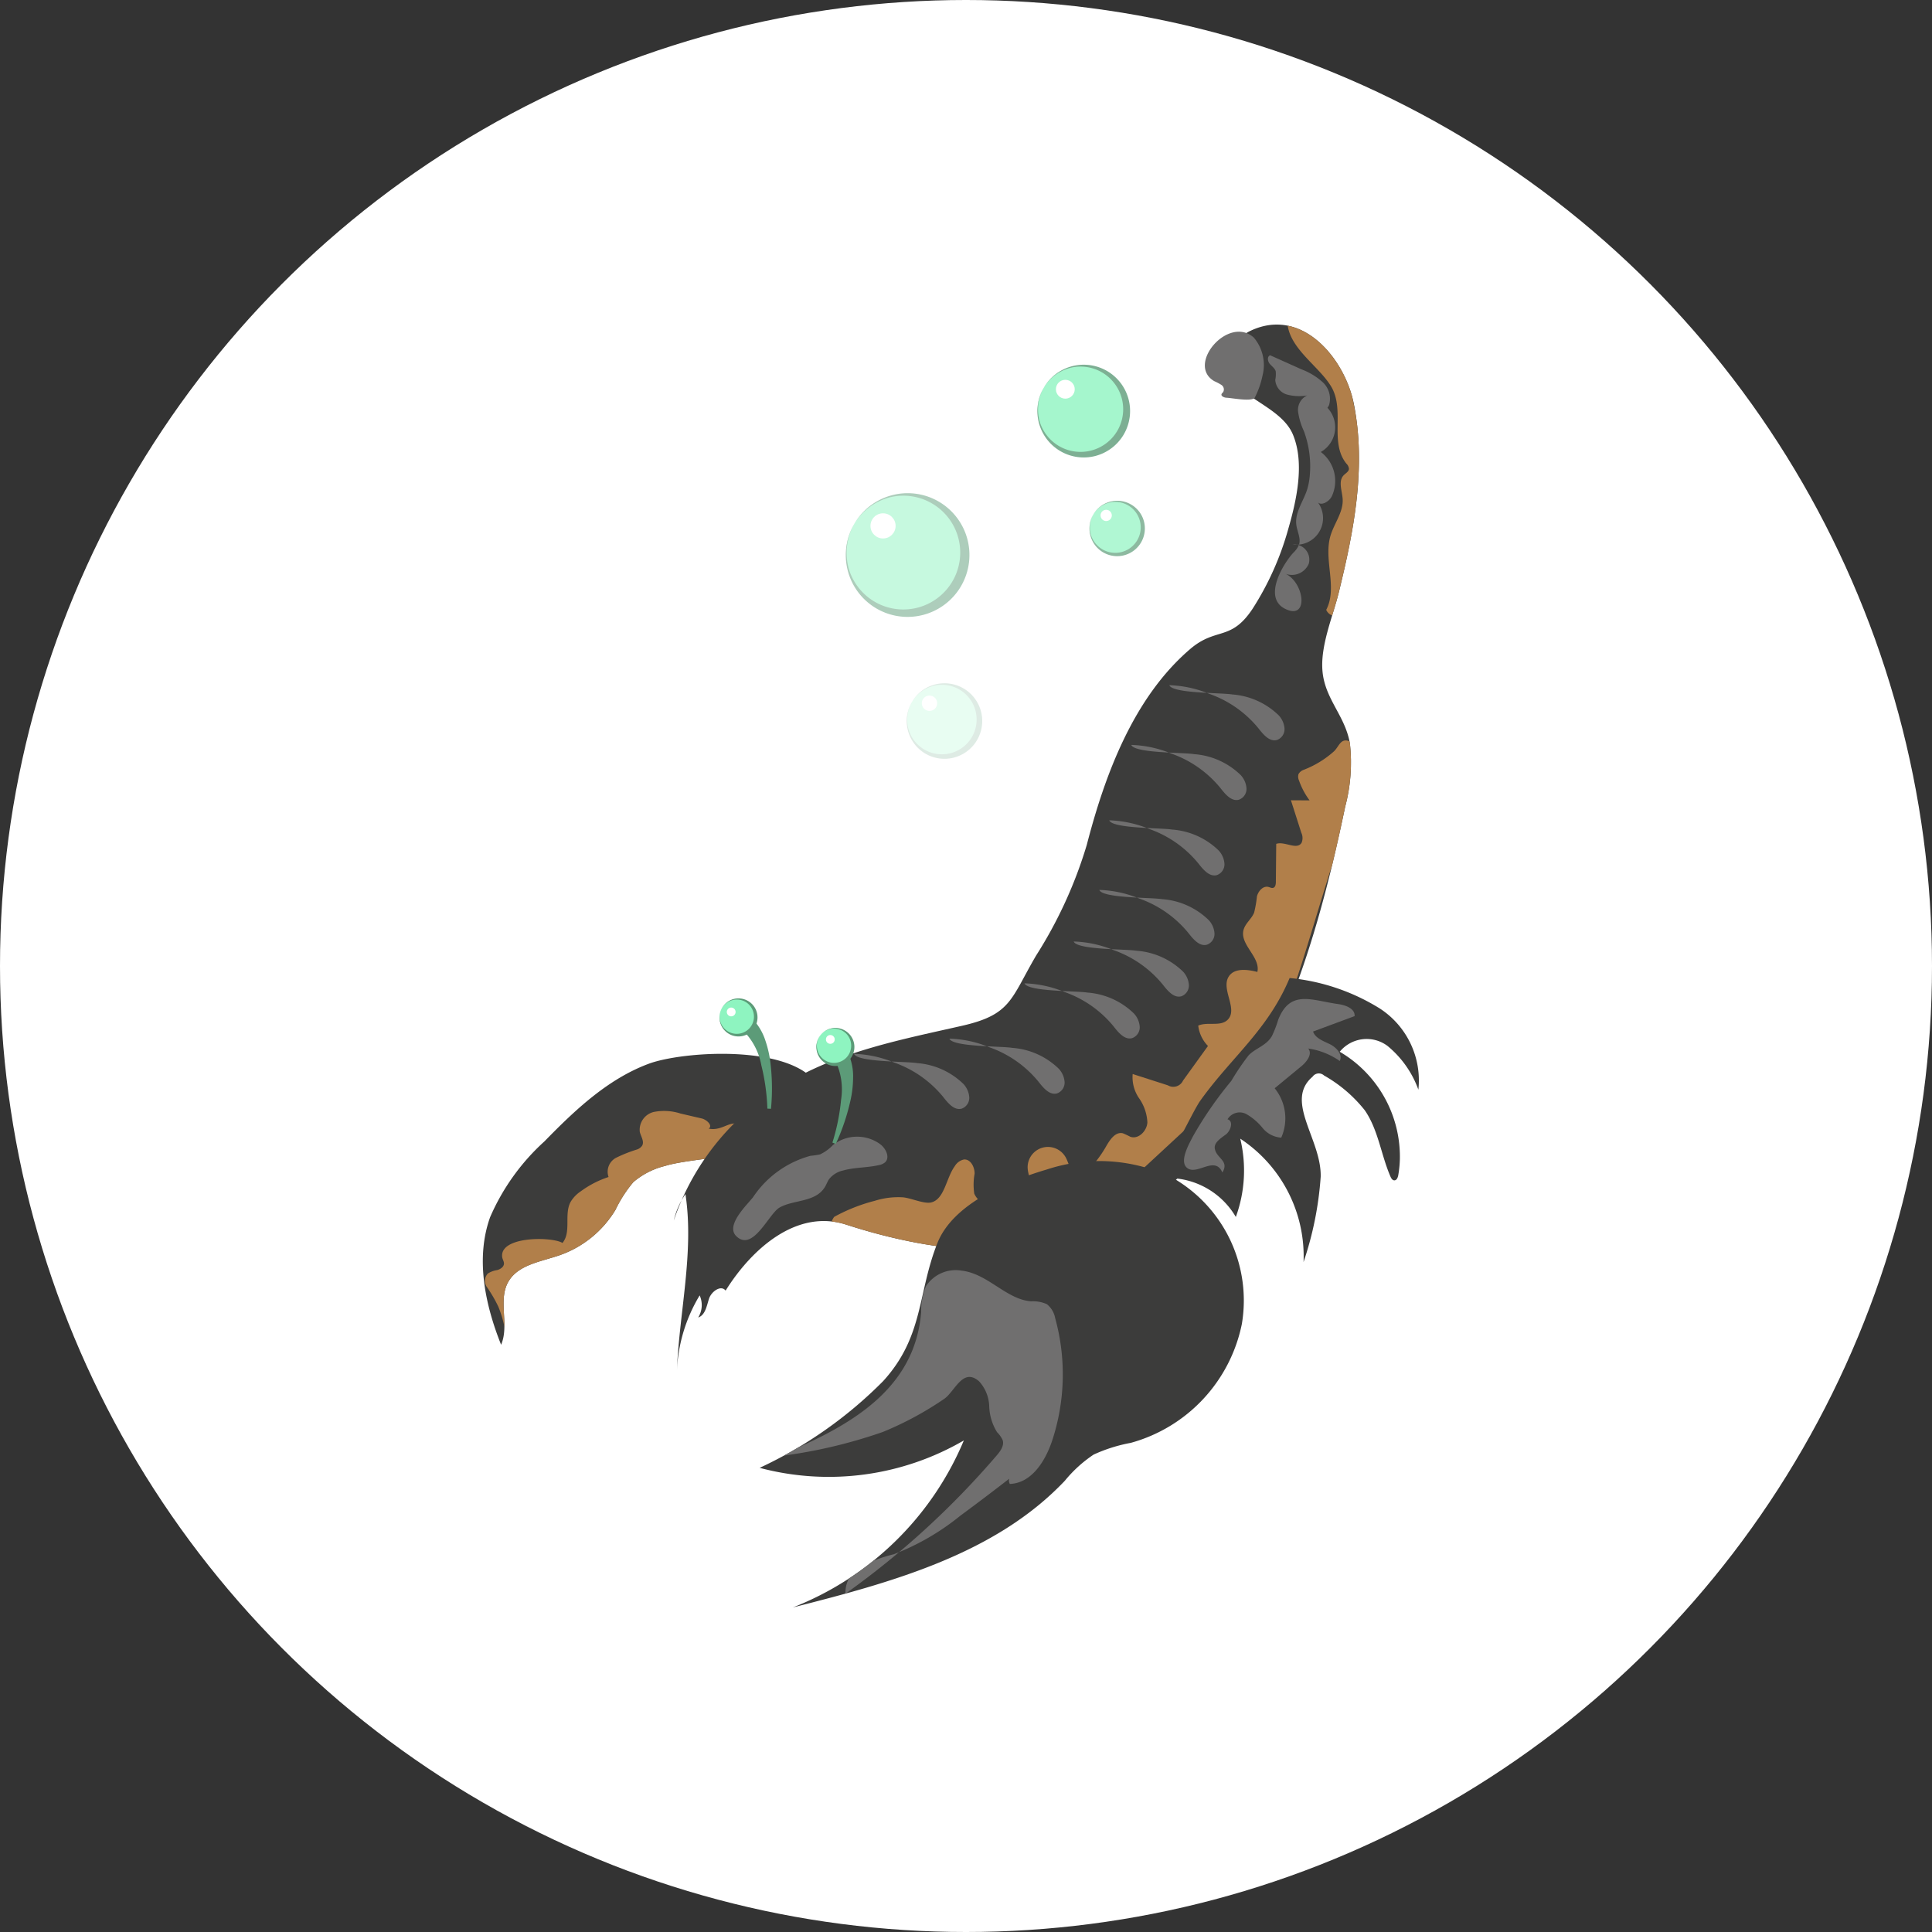 <svg xmlns="http://www.w3.org/2000/svg" xmlns:xlink="http://www.w3.org/1999/xlink" viewBox="0 0 130 130"><rect x="0" y="0" width="130" height="130" fill="#333333" stroke="none"/><defs><style>.a{fill:#3c3c3b;}.b{fill:#fff;}.c{clip-path:url(#a);}.d{fill:#b17f4a;}.e{clip-path:url(#b);}.f{clip-path:url(#c);}.g{fill:#706f6f;}.h{opacity:0.8;}.i{fill:#8ef4c0;}.j{fill:#5c9b78;}.k{opacity:0.7;}.l{opacity:0.5;}.m{opacity:0.2;}</style><clipPath id="a"><path class="a" d="M43.657,71.576c-2.758,1.025-4.968,3.118-7.022,5.224a14.82,14.82,0,0,0-3.657,5.103c-.989,2.765-.348,5.855.74,8.582.569-1.312-.221-2.96.47-4.212.65-1.177,2.21-1.375,3.479-1.815a7.129,7.129,0,0,0,3.74-3.038,8.922,8.922,0,0,1,1.206-1.875,5.156,5.156,0,0,1,2.137-1.092c2.477-.781,10.893-.631,10.696-4.182C55.216,70.091,46.209,70.628,43.657,71.576Z"/></clipPath><clipPath id="b"><path class="a" d="M52.94,72.886a16.915,16.915,0,0,0-7.603,9.237,5.308,5.308,0,0,1,.785-1.773c.597,3.898-.426,8.003-.575,11.914A10.669,10.669,0,0,1,47.078,87.165a1.573,1.573,0,0,1-.098,1.485c.483-.16.571-.785.73-1.268s.804-.943,1.115-.54c1.738-2.785,4.768-5.524,8.122-4.437,6.221,2.016,13.409,2.785,18.995-.614C85.011,76.27,88.487,64.028,90.514,54.286a11.553,11.553,0,0,0,.319-4.258c-.315-1.856-1.653-2.95-1.841-4.815-.175-1.742.696-3.722,1.103-5.391,1.009-4.134,1.841-8.351,1.008-12.622-.589-3.016-3.446-6.565-6.921-4.96a2.551,2.551,0,0,0-1.484,2.572c.282,1.916,3.472,2.437,4.303,4.437.806,1.942.231,4.449-.325,6.374a19.664,19.664,0,0,1-2.381,5.322c-1.475,2.24-2.454,1.222-4.217,2.733-3.811,3.268-5.728,8.448-6.952,13.175a29.7,29.7,0,0,1-3.405,7.438c-1.719,2.934-1.668,3.976-4.985,4.731C60.882,69.901,56.485,70.727,52.94,72.886Z"/></clipPath><clipPath id="c"><path class="a" d="M59.424,92.933a28.71,28.71,0,0,1-8.309,5.835,18.087,18.087,0,0,0,13.74-1.844A20.622,20.622,0,0,1,53.354,108.16c6.616-1.678,13.608-3.569,18.3-8.527a8.795,8.795,0,0,1,1.933-1.756,10.529,10.529,0,0,1,2.496-.789,10.456,10.456,0,0,0,7.478-7.997,9.509,9.509,0,0,0-4.586-9.798,11.294,11.294,0,0,0-8.517-.607c-2.617.772-6.318,2.288-7.38,4.952C61.727,87.023,62.174,89.916,59.424,92.933Z"/></clipPath></defs><circle class="b" cx="65" cy="65" r="65"/><path class="a" d="M43.657,71.576c-2.758,1.025-4.968,3.118-7.022,5.224a14.82,14.82,0,0,0-3.657,5.103c-.989,2.765-.348,5.855.74,8.582.569-1.312-.221-2.96.47-4.212.65-1.177,2.21-1.375,3.479-1.815a7.129,7.129,0,0,0,3.74-3.038,8.922,8.922,0,0,1,1.206-1.875,5.156,5.156,0,0,1,2.137-1.092c2.477-.781,10.893-.631,10.696-4.182C55.216,70.091,46.209,70.628,43.657,71.576Z"/><g class="c"><path class="d" d="M43.927,82.657c1.173-.881,1.75-2.349,2.896-3.214.483-.364.858-.263,1.347-.497.515-.247.711-.637,1.124-1.013.745-.677,1.921-.796.961-1.885-.941-1.068-1.463.119-2.57-.104.301-.192-.123-.605-.471-.686l-1.428-.332a3.59,3.59,0,0,0-1.788-.106,1.234,1.234,0,0,0-.948,1.338c.075.316.319.646.16.928a.676.676,0,0,1-.34.258,9.632,9.632,0,0,0-1.417.561,1.062,1.062,0,0,0-.504,1.293,6.64,6.64,0,0,0-1.88.97,2.22,2.22,0,0,0-.684.723c-.438.841.071,2.017-.538,2.744-.696-.433-4.246-.469-4.055.955.02.149.122.283.119.433-.005.225-.237.376-.453.438a1.578,1.578,0,0,0-.629.231.724.724,0,0,0-.098.866,9.296,9.296,0,0,1,.799,1.361,7.525,7.525,0,0,1,.543,2.314,15.098,15.098,0,0,1,6.71-6.019A16.152,16.152,0,0,0,43.927,82.657Z"/></g><path class="a" d="M52.94,72.886a16.915,16.915,0,0,0-7.603,9.237,5.308,5.308,0,0,1,.785-1.773c.597,3.898-.426,8.003-.575,11.914A10.669,10.669,0,0,1,47.078,87.165a1.573,1.573,0,0,1-.098,1.485c.483-.16.571-.785.73-1.268s.804-.943,1.115-.54c1.738-2.785,4.768-5.524,8.122-4.437,6.221,2.016,13.409,2.785,18.995-.614C85.011,76.27,88.487,64.028,90.514,54.286a11.553,11.553,0,0,0,.319-4.258c-.315-1.856-1.653-2.95-1.841-4.815-.175-1.742.696-3.722,1.103-5.391,1.009-4.134,1.841-8.351,1.008-12.622-.589-3.016-3.446-6.565-6.921-4.96a2.551,2.551,0,0,0-1.484,2.572c.282,1.916,3.472,2.437,4.303,4.437.806,1.942.231,4.449-.325,6.374a19.664,19.664,0,0,1-2.381,5.322c-1.475,2.24-2.454,1.222-4.217,2.733-3.811,3.268-5.728,8.448-6.952,13.175a29.7,29.7,0,0,1-3.405,7.438c-1.719,2.934-1.668,3.976-4.985,4.731C60.882,69.901,56.485,70.727,52.94,72.886Z"/><g class="e"><path class="d" d="M69.181,85.797a84.494,84.494,0,0,1-9.188-1.265,22.212,22.212,0,0,1-2.478-.532,2.653,2.653,0,0,1-1.32-.728,1.08,1.08,0,0,1-.062-1.393,11.599,11.599,0,0,1,2.728-1.079,5.242,5.242,0,0,1,1.845-.237c.545.023,1.456.466,1.955.345.898-.217,1.004-1.654,1.585-2.44a.945.945,0,0,1,.609-.447c.45-.043.731.503.724.955a4.108,4.108,0,0,0-.022,1.345,1.395,1.395,0,0,0,1.571.782,4.069,4.069,0,0,0,1.678-.877,1.207,1.207,0,0,0,.432-.46c.141-.335-.041-.709-.082-1.07a1.367,1.367,0,0,1,2.59-.747c.239.497.4,1.288.941,1.182a.823.823,0,0,0,.391-.25,7.854,7.854,0,0,0,1.351-1.745c.254-.447.626-1.001,1.126-.88a5.454,5.454,0,0,1,.501.234c.546.192,1.112-.385,1.149-.962a3.076,3.076,0,0,0-.552-1.619,2.49,2.49,0,0,1-.438-1.641l2.366.76a.723.723,0,0,0,1.026-.324l1.675-2.323a2.343,2.343,0,0,1-.655-1.37c.631-.278,1.499.092,1.985-.398.71-.718-.472-2.044.064-2.899.372-.593,1.251-.49,1.929-.314.226-.996-1.187-1.83-.933-2.819.114-.444.54-.743.714-1.168a7.803,7.803,0,0,0,.191-1.095c.09-.361.412-.728.772-.638.109.027.217.094.324.061.147-.046.175-.239.177-.393l.024-2.566c.572-.195,1.394.443,1.707-.074a.829.829,0,0,0-.018-.673l-.699-2.186,1.256.007a4.922,4.922,0,0,1-.713-1.341.608.608,0,0,1-.033-.427.648.648,0,0,1,.352-.289,6.63,6.63,0,0,0,2.048-1.256c.334-.337.439-.865.977-.684,1.63.548.287,4.355-.056,5.279-1.925,5.182-3.056,10.528-5.287,15.633"/><path class="d" d="M90.586,31.184a.579.579,0,0,1,.182.365c-.012.191-.222.294-.355.432-.384.4-.102,1.047-.068,1.6.054.882-.582,1.644-.827,2.493-.464,1.611.498,3.475-.279,4.961.261.615,1.244.55,1.668.035a2.969,2.969,0,0,0,.453-1.909l.042-7.113a17.9,17.9,0,0,0-.905-7.044c-.62-1.485-2.081-3.359-3.872-3.288.119,1.732,2.102,2.898,2.938,4.279C90.527,27.587,89.436,29.731,90.586,31.184Z"/></g><path class="a" d="M59.424,92.933a28.71,28.71,0,0,1-8.309,5.835,18.087,18.087,0,0,0,13.74-1.844A20.622,20.622,0,0,1,53.354,108.16c6.616-1.678,13.608-3.569,18.3-8.527a8.795,8.795,0,0,1,1.933-1.756,10.529,10.529,0,0,1,2.496-.789,10.456,10.456,0,0,0,7.478-7.997,9.509,9.509,0,0,0-4.586-9.798,11.294,11.294,0,0,0-8.517-.607c-2.617.772-6.318,2.288-7.38,4.952C61.727,87.023,62.174,89.916,59.424,92.933Z"/><g class="f"><path class="g" d="M53.041,97.687c4.34-1.856,8.542-4.308,8.941-9.407a4.301,4.301,0,0,1,.327-1.739,2.385,2.385,0,0,1,2.38-1.045c1.786.201,3.008,1.933,4.685,2.067a2.296,2.296,0,0,1,1.066.191,1.558,1.558,0,0,1,.559.936,14.227,14.227,0,0,1-.14,8.056c-.442,1.451-1.393,3.054-2.909,3.104a.416.416,0,0,1,.321-.631q-1.807,1.408-3.651,2.768a16.488,16.488,0,0,1-4.465,2.591,10.834,10.834,0,0,0-2.165.783,2.014,2.014,0,0,0-1.101,1.876,56.79,56.79,0,0,0,10.183-9.311c.247-.289.508-.651.398-1.015a1.809,1.809,0,0,0-.379-.541,3.494,3.494,0,0,1-.528-1.746,2.61,2.61,0,0,0-.679-1.674c-1.104-.972-1.634.698-2.36,1.183a22.145,22.145,0,0,1-4.123,2.222,33.833,33.833,0,0,1-8.228,1.76"/></g><path class="a" d="M94.195,77.963a7.338,7.338,0,0,1-.109,1.111c-.028.158-.105.353-.265.35-.129-.002-.21-.138-.261-.257-.637-1.469-.818-3.147-1.73-4.463A9.425,9.425,0,0,0,89.09,72.366a.513.513,0,0,0-.771.084c-1.922,1.638.612,4.218.547,6.735A22.732,22.732,0,0,1,87.713,84.92a9.481,9.481,0,0,0-4.26-8.302,9.109,9.109,0,0,1-.297,5.268,5.284,5.284,0,0,0-5.801-2.472c.941-.249,2.783-4.47,3.405-5.344,2.074-2.913,4.559-4.759,6.016-8.262a14.032,14.032,0,0,1,6.035,2.03,5.771,5.771,0,0,1,2.628,5.484,6.791,6.791,0,0,0-2.065-2.935,2.339,2.339,0,0,0-3.226.383A8.188,8.188,0,0,1,94.195,77.963Z"/><path class="g" d="M55.522,79.845c.095-.162.157-.344.263-.499a1.636,1.636,0,0,1,.936-.583c.784-.222,1.62-.182,2.414-.365a.889.889,0,0,0,.419-.187c.346-.324.063-.918-.311-1.209a2.638,2.638,0,0,0-3.189.039,2.887,2.887,0,0,1-.87.634,5.845,5.845,0,0,1-.654.098,6.783,6.783,0,0,0-3.863,2.79c-.443.555-1.87,1.904-1.116,2.624,1.12,1.069,2.176-1.521,2.904-1.934C53.415,80.709,54.894,80.918,55.522,79.845Z"/><path class="g" d="M76.48,63.974a4.998,4.998,0,0,1,3.134,1.413,1.466,1.466,0,0,1,.384.889.772.772,0,0,1-.51.762c-.505.138-.924-.376-1.247-.788a7.451,7.451,0,0,0-3.282-2.308,7.687,7.687,0,0,0-2.713-.591C72.454,63.918,75.721,63.849,76.48,63.974Z"/><path class="g" d="M73.172,66.789a4.998,4.998,0,0,1,3.134,1.413,1.466,1.466,0,0,1,.384.889.772.772,0,0,1-.51.762c-.505.138-.924-.376-1.247-.788a7.451,7.451,0,0,0-3.282-2.308,7.687,7.687,0,0,0-2.713-.591C69.147,66.732,72.413,66.663,73.172,66.789Z"/><path class="g" d="M68.117,70.509a4.998,4.998,0,0,1,3.134,1.413,1.466,1.466,0,0,1,.384.889.772.772,0,0,1-.51.762c-.505.138-.924-.376-1.247-.788A7.451,7.451,0,0,0,66.597,70.477a7.687,7.687,0,0,0-2.713-.591C64.092,70.452,67.359,70.383,68.117,70.509Z"/><path class="g" d="M61.702,71.534a4.998,4.998,0,0,1,3.134,1.413,1.466,1.466,0,0,1,.384.889.772.772,0,0,1-.51.762c-.505.138-.924-.376-1.246-.788a7.451,7.451,0,0,0-3.282-2.308,7.687,7.687,0,0,0-2.713-.591C57.677,71.477,60.944,71.408,61.702,71.534Z"/><path class="g" d="M78.203,60.503a4.998,4.998,0,0,1,3.134,1.413,1.466,1.466,0,0,1,.384.889.772.772,0,0,1-.51.762c-.505.138-.924-.376-1.247-.788A7.451,7.451,0,0,0,76.683,60.471a7.687,7.687,0,0,0-2.713-.591C74.178,60.447,77.445,60.378,78.203,60.503Z"/><path class="g" d="M78.873,55.82a4.998,4.998,0,0,1,3.134,1.413,1.466,1.466,0,0,1,.384.889.772.772,0,0,1-.51.762c-.505.138-.924-.376-1.247-.788a7.451,7.451,0,0,0-3.282-2.308,7.687,7.687,0,0,0-2.713-.591C74.848,55.763,78.115,55.695,78.873,55.82Z"/><path class="g" d="M80.356,50.746a4.998,4.998,0,0,1,3.134,1.413,1.466,1.466,0,0,1,.384.889.772.772,0,0,1-.51.762c-.505.138-.924-.376-1.247-.788a7.451,7.451,0,0,0-3.282-2.308,7.687,7.687,0,0,0-2.713-.591C76.33,50.689,79.597,50.62,80.356,50.746Z"/><path class="g" d="M82.915,46.728a4.998,4.998,0,0,1,3.134,1.413,1.466,1.466,0,0,1,.384.889.772.772,0,0,1-.51.762c-.505.138-.924-.376-1.247-.788a7.451,7.451,0,0,0-3.282-2.308,7.687,7.687,0,0,0-2.713-.591C78.89,46.671,82.157,46.603,82.915,46.728Z"/><path class="g" d="M81.753,77.334c-.117-.42.366-.728.717-.986s.55-.925.127-1.031a.952.952,0,0,1,1.257-.358,3.866,3.866,0,0,1,1.102.94,1.771,1.771,0,0,0,1.256.651,3.212,3.212,0,0,0-.442-3.323l1.803-1.488c.365-.302.759-.824.454-1.186a4.912,4.912,0,0,1,2.123.839c.219-.435-.225-.915-.662-1.129s-.973-.393-1.135-.853l2.795-1.037c.042-.507-.607-.743-1.111-.812-1.76-.241-3.228-1.01-4.034,1.071a7.33,7.33,0,0,1-.418,1.081c-.38.651-1.07.797-1.562,1.289a16.596,16.596,0,0,0-1.171,1.729,25.407,25.407,0,0,0-2.584,3.736c-.22.44-.924,1.626-.422,2.092.656.61,1.9-.851,2.404.335C82.731,78.114,81.876,77.948,81.753,77.334Z"/><path class="g" d="M86.39,38.562a1.233,1.233,0,0,0,1.675-.633,1.025,1.025,0,0,0-1.078-1.292,1.792,1.792,0,0,0,1.634-2.908c.216.37.799.051.991-.331a2.445,2.445,0,0,0-.737-2.985,1.912,1.912,0,0,0,.213-3.182c-.157-.034-.156.277.003.3s.286-.134.342-.285a1.515,1.515,0,0,0-.426-1.524,4.457,4.457,0,0,0-1.418-.864l-2.124-.953c-.208.076-.176.394-.036.566s.35.301.411.514a1.853,1.853,0,0,1-.03.575,1.097,1.097,0,0,0,.796.991,3.212,3.212,0,0,0,1.351.058,1.071,1.071,0,0,0-.611,1.098,4.506,4.506,0,0,0,.385,1.288,6.839,6.839,0,0,1,.404,2.977A4.419,4.419,0,0,1,87.942,32.98c-.259.781-.821,1.515-.716,2.331.06.466.336.938.168,1.378a1.717,1.717,0,0,1-.377.512c-.711.781-2.05,3.025-.536,3.769C88.128,41.779,87.761,39.068,86.39,38.562Z"/><path class="g" d="M81.707,25.648a3.367,3.367,0,0,1,.488.259.362.362,0,0,1,.103.485.542.542,0,0,0-.097.109c-.071.15.16.254.326.262.37.016,1.601.265,1.891.019a5.807,5.807,0,0,0,.532-1.499A2.862,2.862,0,0,0,84.368,22.717C82.659,21.177,79.792,24.54,81.707,25.648Z"/><g class="h"><circle class="i" cx="72.814" cy="27.599" r="2.993"/><path class="j" d="M70.222,26.102a2.981,2.981,0,0,0-.264,2.262,2.87,2.87,0,1,0,2.091-3.621A2.983,2.983,0,0,0,70.222,26.102Zm0,0a3.118,3.118,0,0,1,5.69.667A3.124,3.124,0,0,1,73.644,30.696,3.118,3.118,0,0,1,70.222,26.102Z"/><circle class="b" cx="71.683" cy="26.191" r="0.634"/></g><g class="k"><circle class="i" cx="75.109" cy="35.522" r="1.788"/><path class="j" d="M73.56,34.628a1.782,1.782,0,0,0-.158,1.351,1.714,1.714,0,1,0,1.249-2.163A1.782,1.782,0,0,0,73.56,34.628Zm0,0a1.862,1.862,0,0,1,3.398.398,1.866,1.866,0,0,1-1.355,2.346,1.862,1.862,0,0,1-2.044-2.744Z"/><circle class="b" cx="74.433" cy="34.681" r="0.379"/></g><g class="l"><circle class="i" cx="60.927" cy="37.265" r="3.992"/><path class="j" d="M57.47,35.269a3.978,3.978,0,0,0-.352,3.017,3.828,3.828,0,1,0,2.789-4.83A3.978,3.978,0,0,0,57.47,35.269Zm0,0a4.158,4.158,0,0,1,7.589.889,4.166,4.166,0,0,1-3.025,5.238,4.158,4.158,0,0,1-4.564-6.127Z"/><circle class="b" cx="59.418" cy="35.386" r="0.846"/></g><g class="m"><circle class="i" cx="63.464" cy="48.467" r="2.438"/><path class="j" d="M61.353,47.248a2.43,2.43,0,0,0-.215,1.842,2.338,2.338,0,1,0,1.703-2.949A2.428,2.428,0,0,0,61.353,47.248Zm0,0a2.539,2.539,0,0,1,4.634.543A2.545,2.545,0,0,1,64.14,50.989a2.539,2.539,0,0,1-2.787-3.741Z"/><circle class="b" cx="62.543" cy="47.32" r="0.517"/></g><path class="j" d="M51.635,74.597a14.031,14.031,0,0,0-.405-2.911,4.433,4.433,0,0,0-1.241-2.357l.662-.75a3.77,3.77,0,0,1,.857,1.46,7.248,7.248,0,0,1,.339,1.531,14.444,14.444,0,0,1,.031,3.039Z"/><circle class="i" cx="49.634" cy="68.435" r="1.218"/><path class="j" d="M48.509,67.969a1.155,1.155,0,1,0,1.567-.601A1.166,1.166,0,0,0,48.509,67.969Zm0,0a1.28,1.28,0,1,1,.635,1.648A1.282,1.282,0,0,1,48.509,67.969Z"/><circle class="b" cx="49.201" cy="68.092" r="0.296"/><path class="j" d="M56.011,76.884a14.019,14.019,0,0,0,.583-2.881,4.437,4.437,0,0,0-.389-2.635l.873-.488a3.772,3.772,0,0,1,.325,1.661,7.245,7.245,0,0,1-.188,1.557,14.434,14.434,0,0,1-.978,2.877Z"/><circle class="i" cx="56.165" cy="70.406" r="1.218"/><path class="j" d="M55.258,69.594a1.155,1.155,0,1,0,1.677-.048A1.166,1.166,0,0,0,55.258,69.594Zm0,0a1.28,1.28,0,1,1,.053,1.766A1.283,1.283,0,0,1,55.258,69.594Z"/><circle class="b" cx="55.87" cy="69.94" r="0.296"/></svg>